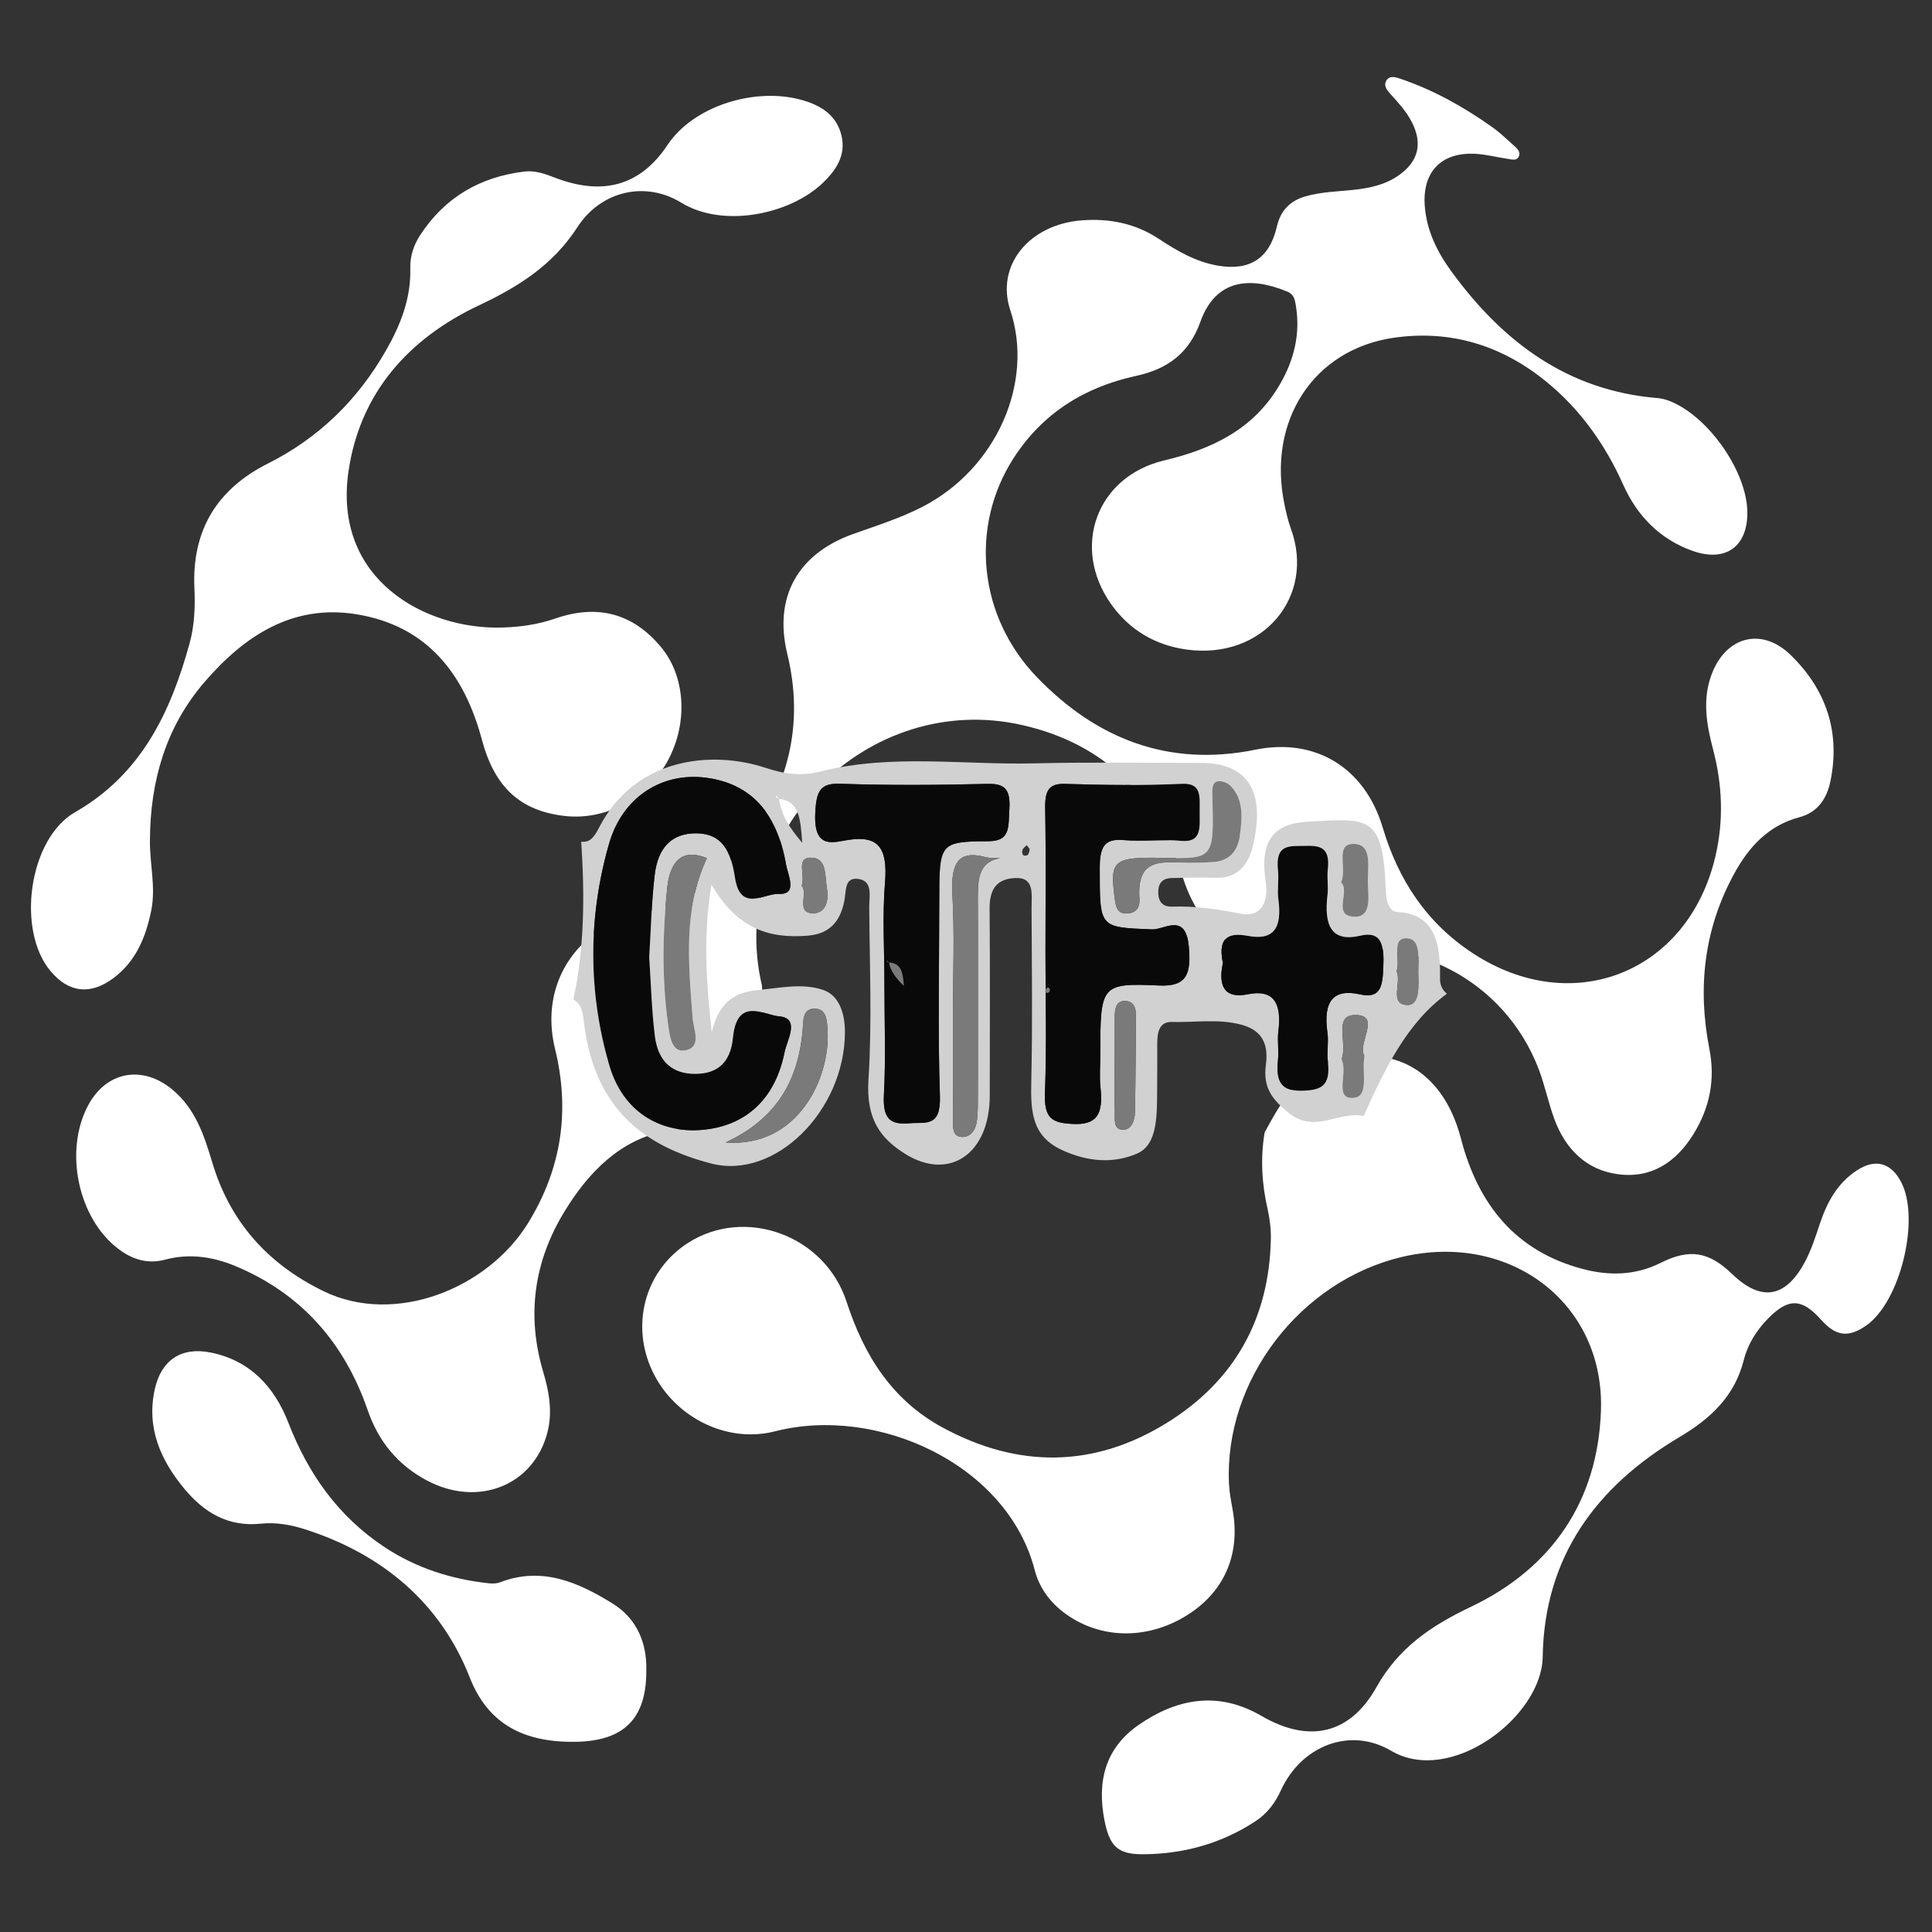 <?xml version="1.0" encoding="utf-8"?>
<!-- Generator: Adobe Illustrator 16.0.3, SVG Export Plug-In . SVG Version: 6.00 Build 0)  -->
<!DOCTYPE svg PUBLIC "-//W3C//DTD SVG 1.1//EN" "http://www.w3.org/Graphics/SVG/1.1/DTD/svg11.dtd">
<svg version="1.1" id="Capa_1" xmlns="http://www.w3.org/2000/svg" xmlns:xlink="http://www.w3.org/1999/xlink" x="0px" y="0px"
	 width="500.095px" height="500.108px" viewBox="0 0 500.095 500.108" enable-background="new 0 0 500.095 500.108"
	 xml:space="preserve">
<rect x="0" y="0" width="500.095" height="500.108" fill="#333333" stroke="none"/>
<path display="none" fill-rule="evenodd" clip-rule="evenodd" fill="#FDFDFD" d="M500.19,4.095c0.006-3.426-0.674-4.097-4.096-4.095
	c-164,0.108-328,0.108-492,0C0.67-0.002-0.002,0.672,0,4.095c0.108,164,0.108,328,0,492c-0.002,3.424,0.672,4.097,4.095,4.095
	c164-0.108,328-0.108,492,0c3.424,0.002,4.102-0.671,4.096-4.095c-0.123-81.834-0.096-163.667-0.096-245.5
	C500.095,168.428,500.067,86.261,500.19,4.095z M474.095,45.095c6.448,0,6.448,10,0,10S467.646,45.095,474.095,45.095z
	 M448.095,47.095c6.448,0,6.448,10,0,10S441.646,47.095,448.095,47.095z M13.119,251.414c-8.935-10.585-5.693-34.293,6.304-41.171
	c17.156-9.834,24.692-25.78,29.64-43.658c1.298-4.69,1.478-9.549,1.259-14.381c-0.677-14.927,5.841-25.598,19.045-32.231
	c13.203-6.634,23.25-16.503,30.54-29.249c3.755-6.564,6.492-13.471,6.297-21.237c-0.077-3.078,0.817-5.93,2.478-8.502
	c6.37-9.865,15.561-15.207,27.101-16.583c2.668-0.318,5.223,0.566,7.744,1.543c12.17,4.715,22.067,2.42,29.289-8.463
	c6.673-10.055,22.841-15.169,35.197-11.466c4.765,1.428,8.549,3.954,9.78,8.984c1.251,5.113-1.306,8.997-4.832,12.373
	c-8.422,8.063-25.672,11.796-36.63,5.083c-9.182-5.625-20.69-3.172-26.852,6.322c-6.431,9.909-15.236,15.416-25.59,20.306
	c-18.063,8.532-30.707,22.565-33.68,42.905c-4.118,28.164,20.091,41.058,39.807,40.45c4.682-0.145,9.283-0.796,13.717-2.332
	c10.8-3.741,19.994-1.46,27.354,7.364c6.32,7.576,7.034,19.465,1.917,29.151c-5.225,9.892-16.106,15.812-26.814,14.591
	c-11.506-1.313-18.156-7.425-21.44-19.701c-4.568-17.073-14.173-29.52-32.438-32.505c-16.692-2.729-29.241,5.727-39.496,17.682
	c-9.912,11.556-13.908,25.503-14.002,40.614c-0.118,6.151,1.586,12.245,0.324,18.431c-1.402,6.87-3.96,13.091-9.739,17.421
	C23.388,257.658,17.806,256.967,13.119,251.414z M148.994,450.862c-13.659,0.205-22.739-4.755-27.415-16.683
	c-7.58-19.337-22.697-31.948-42.672-38.335c-3.685-1.178-7.581-1.848-11.319-1.453c-8.592,0.906-14.785-2.89-19.92-9.089
	c-6.188-7.471-9.803-15.825-7.586-25.76c1.664-7.456,6.823-10.949,14.375-9.457c10.236,2.021,16.584,8.894,20.184,18.179
	c5.138,13.254,12.911,24.26,24.859,32.178c8.213,5.443,17.289,8.321,27.001,9.387c0.964,0.105,2.053,0.082,2.94-0.258
	c10.88-4.17,20.267,0.004,29.188,5.534c6.711,4.159,8.8,10.934,8.665,17.002C167.447,444.827,161.545,450.674,148.994,450.862z
	 M483.081,343.101c-4.641,3.234-7.862,2.819-11.729-1.513c-4.969-5.567-8.439-5.65-13.706-0.273
	c-2.968,3.028-5.243,6.639-6.252,10.662c-2.375,9.469-8.642,15.248-16.702,20.032c-21.565,12.798-34.962,31.015-35.371,56.909
	c-0.244,15.437-23.794,33.363-39.221,24.274c-10.75-6.334-23.321-1.221-28.56,10.271c-1.5,3.291-3.571,5.993-6.571,7.963
	c-8.874,5.826-18.737,8.513-29.25,8.543c-6.599,0.019-8.544-2.316-9.819-8.722c-2.012-10.099,0.213-18.773,8.777-24.719
	c9.946-6.905,20.655-8.887,31.837-2.375c12.181,7.094,22.85,4.901,29.747-7.391c5.73-10.21,14.115-15.911,24.405-20.806
	c21.074-10.024,32.944-27.447,33.736-50.849c0.942-27.868-23.607-46.325-51.484-39.756c-26.364,6.212-46.028,31.921-44.802,58.657
	c0.106,2.313,0.56,4.619,0.968,6.907c2.076,11.659-2.342,21.516-12.385,27.53c-10.319,6.181-22.451,5.733-31.4-1.103
	c-3.711-2.835-6.321-6.497-7.47-10.939c-7.066-27.312-40.654-42.729-67.25-35.902c-12.88,3.306-26.927-4.12-32.209-16.695
	c-4.996-11.896-0.984-25.186,9.678-32.054c14.734-9.492,35.458-2.115,41.098,15.244c4.514,13.894,11.779,25.4,24.745,32.46
	c19.557,10.648,39.285,10.596,58.296-1.244c17.361-10.811,26.312-26.817,26.766-47.36c0.059-2.64-0.256-5.353-0.845-7.929
	c-1.503-6.573-1.874-13.146-0.764-19.798c-4.12-0.746-8.178,2.55-12.549-0.478c-2.671-1.851-4.224-3.432-3.704-6.672
	c0.527-3.291-1.126-4.885-4.211-5.546c-3.805-0.816-7.623-0.265-11.433-0.353c-2.036-0.047-2.431,1.341-2.43,3.007
	c0.002,2.164,0.007,4.328-0.019,6.491c-0.038,3.361,0.123,7.509-3.311,8.757c-3.889,1.415-8.178,1.191-12.512-0.48
	c-4.99-1.924-5.229-5.258-5.107-9.589c0.221-7.984,0.082-15.979,0.047-23.97c-0.008-1.908,0.544-4.307-2.684-4.19
	c-2.713,0.098-4.325,1.167-4.295,4.236c0.087,8.655,0.032,17.313,0.023,25.969c-0.008,8.082-6.729,11.887-14.039,8.092
	c-4.272-2.217-6.541-4.952-6.13-10.324c0.607-7.943,0.188-15.969,0.125-23.959c-0.012-1.513,0.669-3.639-1.874-3.893
	c-2.267-0.226-1.932,1.628-2.266,3.058c-0.731,3.128-2.76,4.591-6.05,4.818c-6.234,0.431-11.661-0.804-16.048-7.079
	c-1.443,7.236-0.821,13.721,0.036,20.491c1.219-4.11,3.672-5.548,7.728-5.862c3.652-0.284,7.341-1.002,10.832-0.01
	c2.482,0.705,3.623,3.022,3.603,5.924c-0.076,10.849-11.62,20.481-22.282,18.151c-10.694-2.337-19.254-7.214-21.093-19.38
	c-0.176-1.163-0.279-2.739-1.788-3.365c-5.184,9.138-12.881,13.796-23.385,15.746c-11.907,2.212-20.119,10.622-26.319,20.717
	c-7.997,13.02-9.977,26.979-5.593,41.704c1.543,5.185,2.457,10.423,1.06,15.735c-3.596,13.681-17.953,19.355-31.147,12.36
	c-7.546-4.001-12.557-10.106-15.356-18.219c-6.006-17.41-17.188-30.218-34.357-37.344c-5.768-2.395-11.85-3.273-18.066-1.617
	c-4.55,1.212-8.49-0.026-12.151-2.811c-10.402-7.911-14.082-25.328-7.785-37.13c4.704-8.814,14.056-10.503,21.781-4.099
	c5.999,4.974,8.249,11.868,10.361,18.928c4.606,15.394,14.418,26.282,28.798,33.279c18.494,8.997,42.502-0.652,52.965-17.68
	c8.634-14.052,10.884-29.005,6.951-45.036c-4.298-17.519,6.43-32.588,24.23-35.633c10.865-1.858,18.725-9.214,25.157-17.691
	c11.04-14.552,15.146-30.736,10.735-48.888c-3.588-14.763,2.722-25.964,17.04-31.07c6.1-2.175,12.274-4.103,18.059-7.101
	c19.019-9.856,28.838-32.115,22.632-50.788c-3.879-11.672,4.942-22.24,18.424-23.291c7.132-0.557,13.865,0.733,19.994,4.773
	c4.718,3.11,9.589,5.968,15.332,6.948c8.253,1.41,13.354-1.912,15.234-10.086c0.936-4.067,3.295-6.68,7.441-7.86
	c4.063-1.156,8.22-1.235,12.349-1.671c4.188-0.442,8.242-1.292,11.748-3.754c5.172-3.63,6.26-8.305,3.337-13.918
	c-1.397-2.686-3.432-4.887-5.438-7.115c-0.883-0.981-1.915-2.167-1.075-3.52c0.875-1.41,2.456-0.847,3.639-0.447
	c8.567,2.896,16.374,7.285,23.725,12.489c2.025,1.435,3.825,3.19,5.688,4.845c0.876,0.778,1.863,1.748,1.112,2.975
	c-0.585,0.955-1.817,0.552-2.765,0.414c-2.797-0.409-5.568-1.156-8.374-1.303c-8.867-0.461-13.75,4.702-13.096,13.498
	c0.475,6.384,3.24,11.931,6.862,16.902c13.271,18.216,30.053,30.921,53.414,32.829c0.973,0.079,1.96,0.335,2.878,0.677
	c9.842,3.668,19.92,17.727,20.328,28.307c0.356,9.24-5.409,13.678-14.168,10.566c-8.434-2.997-14.323-9.034-17.93-17.09
	c-4.641-10.368-11.015-19.388-19.783-26.594c-11.504-9.455-24.817-13.597-39.547-11.491c-20.902,2.986-32.893,21.606-28.357,43.21
	c0.443,2.11,0.925,4.237,1.661,6.258c6.385,17.504-7.247,33.985-27.043,31.246c-8.067-1.116-14.781-5.06-19.533-11.794
	c-10.392-14.729-3.727-33.005,13.779-37.156c12.462-2.956,23.189-8.103,29.905-19.628c3.728-6.398,5.398-13.173,4.146-20.569
	c-0.256-1.512-0.494-2.802-2.195-3.504c-9.518-3.929-18.506-3.355-22.504,7.827c-2.931,8.199-8.578,12.242-16.602,13.984
	c-13.439,2.916-24.332,9.727-31.824,21.427c-11.249,17.565-9.117,40.772,6.137,56.586c15.365,15.929,34.052,23.34,56.524,18.755
	c15.454-3.152,28.314,4.564,32.968,20.153c4.063,13.61,11.353,24.675,23.299,32.516c25.875,16.982,55.813,5.025,62.84-25.155
	c2.153-9.248,1.784-18.488-0.648-27.675c-1.722-6.504-2.812-13.085-0.247-19.627c3.751-9.571,12.892-11.932,20.283-4.787
	c9.223,8.914,12.994,19.975,10.361,32.736c-0.902,4.374-3.204,8.042-8.017,9.315c-7.982,2.113-13.065,7.618-16.866,14.564
	c-7.848,14.34-9.566,29.563-6.44,45.461c1.551,7.891,0.084,15.203-4.127,22.004c-4.489,7.249-10.874,11.524-19.507,10.383
	c-8.291-1.098-13.635-6.54-16.492-14.257c-1.554-4.196-2.436-8.644-4.019-12.827c-8.775-23.201-33.316-35.92-57.33-29.833
	c-16.338,4.141-29.611-3.401-34.818-19.869c-6.595-20.853-20.066-34.61-41.613-39.487c-39.903-9.03-76.621,27.823-67.358,67.384
	c1.619,0.187,2.3-0.885,3.046-2.078c5.904-9.437,18.364-10.699,27.618-8.168c3.331,0.91,5.944,1.176,9.348,0.468
	c11.648-2.423,23.524-0.855,35.305-1.09c9.249-0.183,18.504-0.068,27.756-0.063c7.808,0.005,10.835,3.998,8.611,11.613
	c-0.813,2.783-2.837,4.393-5.957,4.322c-2.495-0.057-4.994-0.001-7.491,0.041c-1.305,0.021-2.291,0.498-2.266,2.021
	s1.045,1.987,2.335,1.95c3.832-0.11,7.591,0.353,11.371,0.979c3.313,0.551,4.698-1.493,4.153-4.502
	c-1.036-5.725,1.465-8.012,6.96-8.264c10.106-0.462,12.578-1.052,13.015,9.454c0.06,1.439,0.452,3.013,1.949,3.078
	c6.192,0.271,7.19,4.28,7.082,9.256c-0.02,0.887,0.395,1.591,1.144,2.083c17.744-7.327,32.109-0.115,36.979,18.6
	c4.436,17.047,14.166,29.217,31.74,33.769c6.691,1.733,13.437,1.618,19.941-1.64c7.58-3.798,12.537-2.867,18.508,2.892
	c7.457,7.191,13.752,6.214,18.715-2.915c1.755-3.229,2.856-6.71,4.016-10.185c1.818-5.45,4.497-10.394,9.473-13.679
	c4.812-3.178,8.885-2.105,11.541,2.973C497.109,315.539,491.902,336.95,483.081,343.101z"/>
<path fill-rule="evenodd" clip-rule="evenodd" fill="#FFFFFF" d="M195.914,276.973c-5.184,9.138-12.881,13.796-23.385,15.746
	c-11.907,2.212-20.119,10.622-26.319,20.717c-7.997,13.02-9.977,26.979-5.593,41.704c1.543,5.185,2.457,10.423,1.06,15.735
	c-3.596,13.681-17.953,19.355-31.147,12.36c-7.546-4.001-12.557-10.106-15.356-18.219c-6.006-17.41-17.188-30.218-34.357-37.344
	c-5.768-2.395-11.85-3.273-18.066-1.617c-4.55,1.212-8.49-0.026-12.151-2.811c-10.402-7.911-14.082-25.328-7.785-37.13
	c4.704-8.814,14.056-10.503,21.781-4.099c5.999,4.974,8.249,11.868,10.361,18.928c4.606,15.394,14.418,26.282,28.798,33.279
	c18.494,8.997,42.502-0.652,52.965-17.68c8.634-14.052,10.884-29.005,6.951-45.036c-4.298-17.519,6.43-32.588,24.23-35.633
	c10.865-1.858,18.725-9.214,25.157-17.691c11.04-14.552,15.146-30.736,10.735-48.888c-3.588-14.763,2.722-25.964,17.04-31.07
	c6.1-2.175,12.274-4.103,18.059-7.101c19.019-9.856,28.838-32.115,22.632-50.788c-3.879-11.672,4.942-22.24,18.424-23.291
	c7.132-0.557,13.865,0.733,19.994,4.773c4.718,3.11,9.589,5.968,15.332,6.948c8.253,1.41,13.354-1.912,15.234-10.086
	c0.936-4.067,3.295-6.68,7.441-7.86c4.063-1.156,8.22-1.235,12.349-1.671c4.188-0.442,8.242-1.292,11.748-3.754
	c5.172-3.63,6.26-8.305,3.337-13.918c-1.397-2.686-3.432-4.887-5.438-7.115c-0.883-0.981-1.915-2.167-1.075-3.52
	c0.875-1.41,2.456-0.847,3.639-0.447c8.567,2.896,16.374,7.285,23.725,12.489c2.025,1.435,3.825,3.19,5.688,4.845
	c0.876,0.778,1.863,1.748,1.112,2.975c-0.585,0.955-1.817,0.552-2.765,0.414c-2.797-0.409-5.568-1.156-8.374-1.303
	c-8.867-0.461-13.75,4.702-13.096,13.498c0.475,6.384,3.24,11.931,6.862,16.902c13.271,18.216,30.053,30.921,53.414,32.829
	c0.973,0.079,1.96,0.335,2.878,0.677c9.842,3.668,19.92,17.727,20.328,28.307c0.356,9.24-5.409,13.678-14.168,10.566
	c-8.434-2.997-14.323-9.034-17.93-17.09c-4.641-10.368-11.015-19.388-19.783-26.594c-11.504-9.455-24.817-13.597-39.547-11.491
	c-20.902,2.986-32.893,21.606-28.357,43.21c0.443,2.11,0.925,4.237,1.661,6.258c6.385,17.504-7.247,33.985-27.043,31.246
	c-8.067-1.116-14.781-5.06-19.533-11.794c-10.392-14.729-3.727-33.005,13.779-37.156c12.462-2.956,23.189-8.103,29.905-19.628
	c3.728-6.398,5.398-13.173,4.146-20.569c-0.256-1.512-0.494-2.802-2.195-3.504c-9.518-3.929-18.506-3.355-22.504,7.827
	c-2.931,8.199-8.578,12.242-16.602,13.984c-13.439,2.916-24.332,9.727-31.824,21.427c-11.249,17.565-9.117,40.772,6.137,56.586
	c15.365,15.929,34.052,23.34,56.524,18.755c15.454-3.152,28.314,4.564,32.968,20.153c4.063,13.61,11.353,24.675,23.299,32.516
	c25.875,16.982,55.813,5.025,62.84-25.155c2.153-9.248,1.784-18.488-0.648-27.675c-1.722-6.504-2.812-13.085-0.247-19.627
	c3.751-9.571,12.892-11.932,20.283-4.787c9.223,8.914,12.994,19.975,10.361,32.736c-0.902,4.374-3.204,8.042-8.017,9.315
	c-7.982,2.113-13.065,7.618-16.866,14.564c-7.848,14.34-9.566,29.563-6.44,45.461c1.551,7.891,0.084,15.203-4.127,22.004
	c-4.489,7.249-10.874,11.524-19.507,10.383c-8.291-1.098-13.635-6.54-16.492-14.257c-1.554-4.196-2.436-8.644-4.019-12.827
	c-8.775-23.201-33.316-35.92-57.33-29.833c-16.338,4.141-29.611-3.401-34.818-19.869c-6.595-20.853-20.066-34.61-41.613-39.487
	c-39.903-9.03-76.621,27.823-67.358,67.384C197.805,262.426,197.768,269.753,195.914,276.973z"/>
<path fill-rule="evenodd" clip-rule="evenodd" fill="#FFFFFF" d="M341.195,276.163c17.744-7.327,32.109-0.115,36.979,18.6
	c4.436,17.047,14.166,29.217,31.74,33.769c6.691,1.733,13.437,1.618,19.941-1.64c7.58-3.798,12.537-2.867,18.508,2.892
	c7.457,7.191,13.752,6.214,18.715-2.915c1.755-3.229,2.856-6.71,4.016-10.185c1.818-5.45,4.497-10.394,9.473-13.679
	c4.812-3.178,8.885-2.105,11.541,2.973c5.001,9.562-0.206,30.973-9.027,37.123c-4.641,3.234-7.862,2.819-11.729-1.513
	c-4.969-5.567-8.439-5.65-13.706-0.273c-2.968,3.028-5.243,6.639-6.252,10.662c-2.375,9.469-8.642,15.248-16.702,20.032
	c-21.565,12.798-34.962,31.015-35.371,56.909c-0.244,15.437-23.794,33.363-39.221,24.274c-10.75-6.334-23.321-1.221-28.56,10.271
	c-1.5,3.291-3.571,5.993-6.571,7.963c-8.874,5.826-18.737,8.513-29.25,8.543c-6.599,0.019-8.544-2.316-9.819-8.722
	c-2.012-10.099,0.213-18.773,8.777-24.719c9.946-6.905,20.655-8.887,31.837-2.375c12.181,7.094,22.85,4.901,29.747-7.391
	c5.73-10.21,14.115-15.911,24.405-20.806c21.074-10.024,32.944-27.447,33.736-50.849c0.942-27.868-23.607-46.325-51.484-39.756
	c-26.364,6.212-46.028,31.921-44.802,58.657c0.106,2.313,0.56,4.619,0.968,6.907c2.076,11.659-2.342,21.516-12.385,27.53
	c-10.319,6.181-22.451,5.733-31.4-1.103c-3.711-2.835-6.321-6.497-7.47-10.939c-7.066-27.312-40.654-42.729-67.25-35.902
	c-12.88,3.306-26.927-4.12-32.209-16.695c-4.996-11.896-0.984-25.186,9.678-32.054c14.734-9.492,35.458-2.115,41.098,15.244
	c4.514,13.894,11.779,25.4,24.745,32.46c19.557,10.648,39.285,10.596,58.296-1.244c17.361-10.811,26.312-26.817,26.766-47.36
	c0.059-2.64-0.256-5.353-0.845-7.929c-1.503-6.573-1.874-13.146-0.764-19.798C330.879,286.59,334.566,280.176,341.195,276.163z"/>
<path fill-rule="evenodd" clip-rule="evenodd" fill="#FFFFFF" d="M38.814,217.304c-0.118,6.151,1.586,12.245,0.324,18.431
	c-1.402,6.87-3.96,13.091-9.739,17.421c-6.011,4.503-11.593,3.812-16.28-1.741c-8.935-10.585-5.693-34.293,6.304-41.171
	c17.156-9.834,24.692-25.78,29.64-43.658c1.298-4.69,1.478-9.549,1.259-14.381c-0.677-14.927,5.841-25.598,19.045-32.231
	c13.203-6.634,23.25-16.503,30.54-29.249c3.755-6.564,6.492-13.471,6.297-21.237c-0.077-3.078,0.817-5.93,2.478-8.502
	c6.37-9.865,15.561-15.207,27.101-16.583c2.668-0.318,5.223,0.566,7.744,1.543c12.17,4.715,22.067,2.42,29.289-8.463
	c6.673-10.055,22.841-15.169,35.197-11.466c4.765,1.428,8.549,3.954,9.78,8.984c1.251,5.113-1.306,8.997-4.832,12.373
	c-8.422,8.063-25.672,11.796-36.63,5.083c-9.182-5.625-20.69-3.172-26.852,6.322c-6.431,9.909-15.236,15.416-25.59,20.306
	c-18.063,8.532-30.707,22.565-33.68,42.905c-4.118,28.164,20.091,41.058,39.807,40.45c4.682-0.145,9.283-0.796,13.717-2.332
	c10.8-3.741,19.994-1.46,27.354,7.364c6.32,7.576,7.034,19.465,1.917,29.151c-5.225,9.892-16.106,15.812-26.814,14.591
	c-11.506-1.313-18.156-7.425-21.44-19.701c-4.568-17.073-14.173-29.52-32.438-32.505c-16.692-2.729-29.241,5.727-39.496,17.682
	C42.904,188.245,38.909,202.192,38.814,217.304z"/>
<path fill-rule="evenodd" clip-rule="evenodd" fill="#FFFFFF" d="M167.294,432.107c0.153,12.72-5.749,18.566-18.3,18.755
	c-13.659,0.205-22.739-4.755-27.415-16.683c-7.58-19.337-22.697-31.948-42.672-38.335c-3.685-1.178-7.581-1.848-11.319-1.453
	c-8.592,0.906-14.785-2.89-19.92-9.089c-6.188-7.471-9.803-15.825-7.586-25.76c1.664-7.456,6.823-10.949,14.375-9.457
	c10.236,2.021,16.584,8.894,20.184,18.179c5.138,13.254,12.911,24.26,24.859,32.178c8.213,5.443,17.289,8.321,27.001,9.387
	c0.964,0.105,2.053,0.082,2.94-0.258c10.88-4.17,20.267,0.004,29.188,5.534C165.34,419.265,167.429,426.039,167.294,432.107z"/>
<path fill-rule="evenodd" clip-rule="evenodd" fill="#D1D1D1" d="M374.533,257.228c-10.315,7.481-16.057,19.446-21.556,31.641
	c-6.415-1.392-12.73,4.756-19.533-0.891c-4.158-3.454-6.573-6.403-5.765-12.444c0.819-6.14-1.754-9.111-6.555-10.345
	c-5.921-1.521-11.864-0.492-17.792-0.658c-3.17-0.087-3.786,2.501-3.783,5.611c0.004,4.035,0.011,8.072-0.027,12.104
	c-0.061,6.27,0.189,14.005-5.152,16.336c-6.055,2.636-12.729,2.221-19.475-0.896c-7.766-3.59-8.139-9.811-7.949-17.888
	c0.344-14.893,0.128-29.803,0.073-44.706c-0.013-3.562,0.846-8.034-4.175-7.817c-4.225,0.181-6.734,2.177-6.688,7.901
	c0.135,16.144,0.051,32.292,0.039,48.436c-0.013,15.076-10.474,22.17-21.851,15.095c-6.652-4.137-10.182-9.237-9.543-19.259
	c0.948-14.816,0.294-29.786,0.196-44.688c-0.019-2.82,1.044-6.786-2.915-7.259c-3.53-0.422-3.008,3.035-3.528,5.703
	c-1.138,5.832-4.296,8.563-9.416,8.987c-9.702,0.801-18.149-1.499-24.977-13.207c-2.247,13.5-1.279,25.591,0.055,38.221
	c1.897-7.666,5.716-10.347,12.027-10.934c5.684-0.531,11.425-1.869,16.857-0.018c3.864,1.313,5.64,5.639,5.607,11.051
	c-0.119,20.232-18.085,38.199-34.679,33.854c-16.643-4.36-29.966-13.455-32.829-36.146c-0.273-2.169-0.434-5.11-2.782-6.277
	c2.886-13.465,2.943-27.133,2.028-40.869c2.519,0.348,3.58-1.65,4.74-3.877c9.189-17.601,28.582-19.956,42.984-15.234
	c5.184,1.698,9.251,2.193,14.55,0.873c18.126-4.52,36.611-1.595,54.946-2.033c14.396-0.341,28.8-0.127,43.198-0.117
	c12.153,0.009,16.864,7.457,13.403,21.661c-1.265,5.191-4.415,8.193-9.271,8.063c-3.883-0.107-7.772-0.002-11.659,0.076
	c-2.03,0.04-3.563,0.928-3.528,3.769c0.041,2.839,1.628,3.708,3.636,3.637c5.964-0.205,11.813,0.659,17.697,1.828
	c5.157,1.026,7.313-2.785,6.465-8.397c-1.612-10.678,2.279-14.945,10.833-15.414c15.727-0.862,19.576-1.962,20.255,17.634
	c0.092,2.685,0.706,5.62,3.034,5.741c9.639,0.505,11.191,7.985,11.023,17.265C372.723,254.993,373.368,256.306,374.533,257.228z
	 M201.599,206.764c-0.239-0.315-0.476-0.629-0.715-0.944c0.028,0.209-0.008,0.513,0.095,0.61c0.176,0.164,0.436,0.199,0.661,0.288
	c0.603,4.27,2.615,7.423,6.018,11.444C207.206,211.784,206.838,207.316,201.599,206.764z M168.05,247.808
	c0.454-7.253,0.577-14.417,1.432-21.455c0.858-7.071,4.515-10.706,10.775-10.652c6.548,0.056,8.923,4.433,9.987,11.456
	c1.382,9.125,7.59,4.045,11.356,4.229c5.017,0.245,2.322-4.945,1.86-7.633c-2.341-13.624-9.305-20.976-20.765-22.448
	c-11.13-1.427-21.488,4.752-25.045,17.113c-5.455,18.956-5.464,38.554,0.121,57.503c3.45,11.709,12.852,17.436,23.767,16.562
	c11.348-0.906,19.117-7.859,21.556-20.169c0.589-2.969,4.145-8.786-1.436-9.238c-3.907-0.317-10.883-5.236-11.938,5.553
	c-0.66,6.739-4.323,9.329-9.768,9.338c-5.76,0.002-9.605-2.972-10.447-9.864C168.68,261.37,168.505,254.526,168.05,247.808z
	 M270.617,246.518c0,12.09,0.341,24.198-0.135,36.258c-0.266,6.812,1.868,7.846,7.007,8.149c6.415,0.386,8.139-2.463,7.374-9.39
	c-0.305-2.741-0.049-5.569-0.049-8.357c0-18.231,0.015-18.768,15.319-18.078c7.138,0.321,8.232-3.114,7.582-10.155
	c-0.821-8.873-6.396-4.235-9.479-4.37c-13.826-0.587-13.555-0.255-13.566-16.069c-0.002-6.067,1.79-7.425,6.333-7.042
	c4.891,0.414,9.848-0.275,14.732,0.188c5.517,0.524,4.776-3.703,4.797-7.741c0.021-3.838,0.479-7.26-4.565-7.028
	c-10.073,0.462-20.174,0.358-30.253,0.028c-4.195-0.137-5.265,1.667-5.175,6.414C270.771,221.718,270.617,234.121,270.617,246.518z
	 M228.927,254.539c0,9.627,0.385,19.283-0.13,28.874c-0.362,6.688,2.068,7.72,6.709,7.334c4.064-0.337,8.073,1.199,7.79-7.114
	c-0.569-16.744-0.17-33.535-0.17-50.306c0-15.08,0-15.504,12.768-15.577c5.76-0.035,5.078-3.751,5.378-8.221
	c0.369-5.469-1.398-6.725-5.681-6.621c-12.695,0.309-25.403,0.411-38.092-0.037c-5.194-0.185-6.238,1.86-6.482,7.798
	c-0.389,9.456,4.955,7.261,8.721,6.713c7.519-1.097,10.09,1.953,9.34,11.084C228.371,237.081,228.927,245.839,228.927,254.539z
	 M316.544,249.262c-1.438,6.729,1.032,9.201,6.412,8.111c6.509-1.32,8.905,1.968,7.942,9.593c-0.308,2.422,0.168,4.978-0.092,7.415
	c-0.626,5.941,1.1,8.103,6.346,7.95c4.775-0.144,7.361-1.177,6.559-7.613c-0.301-2.425,0.244-5.006-0.102-7.412
	c-1.202-8.363,1.72-11.419,8.441-9.908c5.802,1.303,5.883-2.844,6.047-8.069c0.177-5.606-1.114-8.266-5.978-7.127
	c-7.498,1.756-9.458-2.64-8.494-10.631c0.253-2.124-0.173-4.363,0.074-6.49c0.705-6.134-2.416-6.22-6.117-6.128
	c-3.732,0.095-7.541-0.575-6.774,6.359c0.269,2.432-0.238,5.002,0.092,7.412c1.061,7.712-1.376,10.75-7.89,9.526
	C318.746,241.451,314.999,242.051,316.544,249.262z M258.867,222.132c-1.291-0.083-2.62,0.044-3.864-0.288
	c-7.054-1.872-8.946,1.709-8.477,9.845c0.583,10.171,0.138,20.434,0.14,30.653c0.002,8.981-0.013,17.967,0.021,26.948
	c0.008,2.093-0.36,4.832,2.196,5.003c2.375,0.161,3.777-1.815,4.047-4.61c0.206-2.145,0.196-4.325,0.196-6.489
	c0.019-16.417,0.057-32.836-0.007-49.251C253.101,228.566,252.767,223.168,258.867,222.132z M182.975,222.132
	c-6.153-2.55-9.529,0.491-10.276,7.735c-1.2,11.646-1.395,23.35,0.197,34.977c0.438,3.207,0.869,7.858,4.653,7.011
	c4.171-0.932,1.956-5.417,1.729-8.411C178.209,249.39,176.814,235.331,182.975,222.132z M301.124,222.063
	c-12.923-0.244-13.856,0.552-12.623,10.189c0.304,2.382,0.603,4.232,3.069,4.197c2.189-0.031,3.563-1.179,3.374-3.867
	c-0.67-9.488,4.529-9.558,10.095-9.332c3.1,0.125,6.22,0.114,9.315-0.14c3.449-0.284,5.974-2.455,6.559-6.658
	c0.637-4.596,1.086-9.429-2.322-12.965c-0.858-0.893-2.441-1.493-3.507-1.217c-1.465,0.379-1.297,2.407-1.261,3.91
	C314.227,222.309,314.234,222.306,301.124,222.063z M187.822,295.725c18.612,1.425,27.053-16.493,26.401-28.836
	c-0.154-2.915-0.297-5.935-3.577-5.794c-2.938,0.13-2.674,3.116-2.883,5.531C206.552,280.608,200.292,289.915,187.822,295.725z
	 M288.524,275.487c0,4.022-0.085,8.048,0.036,12.061c0.06,1.974-0.507,4.923,2.179,4.892c2.092-0.021,3.011-2.308,3.051-4.605
	c0.157-8.345,0.184-16.694,0.245-25.045c0.018-2.129-0.739-3.563-2.637-3.678c-2.582-0.161-2.84,2.011-2.854,4.313
	C288.521,267.445,288.539,271.466,288.524,275.487z M347.126,228.427c2.491,2.238-2.421,8.653,3.429,8.865
	c4.452,0.159,3.664-4.946,3.521-8.441c-0.161-3.981,1.394-10.276-3.551-10.406C345.329,218.307,348.821,224.717,347.126,228.427z
	 M347.235,274.208c1.718,3.14-1.675,9.636,2.331,9.979c5.062,0.435,2.964-6.259,3.547-10.071c0.045-0.298,0.108-0.688-0.002-0.908
	c-1.752-3.331,4.579-10.604-2.452-10.47C345.019,262.846,348.949,270.183,347.235,274.208z M207.503,229.313
	c1.864,1.771-1.861,7.397,3.378,7.063c2.828-0.181,3.722-3.372,3.185-6.282c-0.561-3.036,0.057-7.753-3.708-8.063
	C205.691,221.651,208.593,226.48,207.503,229.313z M361.497,251.427c1.378,2.772-1.989,8.514,2.703,8.711
	c3.408,0.14,2.976-5.021,2.914-8.325c-0.066-3.507,0.88-8.988-3.161-8.942C360.038,242.914,362.596,248.376,361.497,251.427z
	 M265.734,218.779c-0.394,0.436-0.95,0.759-1.066,1.238c-0.305,1.225,0.307,1.745,1.222,1.356c0.331-0.141,0.613-0.956,0.622-1.472
	C266.519,219.54,266.023,219.166,265.734,218.779z"/>
<path fill-rule="evenodd" clip-rule="evenodd" fill="#090909" d="M168.05,247.808c0.455,6.719,0.63,13.563,1.453,20.294
	c0.842,6.893,4.688,9.866,10.447,9.864c5.444-0.009,9.107-2.599,9.768-9.338c1.055-10.789,8.031-5.87,11.938-5.553
	c5.581,0.452,2.025,6.27,1.436,9.238c-2.439,12.31-10.208,19.263-21.556,20.169c-10.915,0.874-20.317-4.853-23.767-16.562
	c-5.585-18.949-5.575-38.547-0.121-57.503c3.557-12.361,13.915-18.541,25.045-17.113c11.46,1.473,18.424,8.824,20.765,22.448
	c0.462,2.688,3.157,7.878-1.86,7.633c-3.766-0.185-9.974,4.896-11.356-4.229c-1.063-7.023-3.438-11.4-9.987-11.456
	c-6.261-0.053-9.917,3.581-10.775,10.652C168.627,233.39,168.504,240.555,168.05,247.808z"/>
<path fill-rule="evenodd" clip-rule="evenodd" fill="#090909" d="M270.617,246.518c0-12.397,0.154-24.8-0.077-37.193
	c-0.09-4.747,0.979-6.551,5.175-6.414c10.079,0.33,20.18,0.434,30.253-0.028c5.045-0.232,4.586,3.19,4.565,7.028
	c-0.021,4.039,0.72,8.266-4.797,7.741c-4.885-0.463-9.842,0.226-14.732-0.188c-4.543-0.384-6.335,0.975-6.333,7.042
	c0.012,15.814-0.26,15.482,13.566,16.069c3.082,0.135,8.657-4.503,9.479,4.37c0.65,7.041-0.444,10.477-7.582,10.155
	c-15.305-0.689-15.319-0.153-15.319,18.078c0,2.788-0.256,5.616,0.049,8.357c0.765,6.927-0.959,9.775-7.374,9.39
	c-5.139-0.304-7.272-1.338-7.007-8.149C270.958,270.716,270.617,258.608,270.617,246.518z"/>
<path fill-rule="evenodd" clip-rule="evenodd" fill="#090909" d="M228.927,254.539c0-8.7-0.556-17.458,0.151-26.073
	c0.75-9.131-1.821-12.181-9.34-11.084c-3.766,0.548-9.11,2.743-8.721-6.713c0.244-5.938,1.288-7.982,6.482-7.798
	c12.689,0.448,25.396,0.346,38.092,0.037c4.282-0.104,6.05,1.152,5.681,6.621c-0.3,4.47,0.382,8.186-5.378,8.221
	c-12.768,0.073-12.768,0.497-12.768,15.577c0,16.771-0.398,33.562,0.17,50.306c0.283,8.313-3.726,6.777-7.79,7.114
	c-4.642,0.386-7.072-0.646-6.709-7.334C229.312,273.822,228.927,264.166,228.927,254.539z"/>
<path fill-rule="evenodd" clip-rule="evenodd" fill="#090909" d="M316.544,249.262c-1.545-7.211,2.202-7.811,6.467-7.012
	c6.514,1.223,8.95-1.814,7.89-9.526c-0.33-2.41,0.177-4.979-0.092-7.412c-0.767-6.934,3.042-6.264,6.774-6.359
	c3.701-0.092,6.822-0.006,6.117,6.128c-0.247,2.127,0.179,4.366-0.074,6.49c-0.964,7.991,0.996,12.387,8.494,10.631
	c4.863-1.139,6.154,1.521,5.978,7.127c-0.164,5.225-0.245,9.372-6.047,8.069c-6.722-1.511-9.644,1.545-8.441,9.908
	c0.346,2.406-0.199,4.987,0.102,7.412c0.803,6.437-1.783,7.47-6.559,7.613c-5.246,0.152-6.972-2.009-6.346-7.95
	c0.26-2.438-0.216-4.993,0.092-7.415c0.963-7.625-1.434-10.913-7.942-9.593C317.576,258.463,315.106,255.991,316.544,249.262z"/>
<path fill-rule="evenodd" clip-rule="evenodd" fill="#7A7A7A" d="M258.867,222.132c-6.101,1.037-5.767,6.434-5.747,11.811
	c0.063,16.415,0.025,32.834,0.007,49.251c0,2.164,0.01,4.345-0.196,6.489c-0.271,2.795-1.672,4.771-4.047,4.61
	c-2.556-0.171-2.188-2.91-2.196-5.003c-0.034-8.981-0.02-17.967-0.021-26.948c-0.002-10.22,0.443-20.482-0.14-30.653
	c-0.469-8.136,1.423-11.717,8.477-9.845C256.247,222.176,257.576,222.049,258.867,222.132z"/>
<path fill-rule="evenodd" clip-rule="evenodd" fill="#7A7A7A" d="M182.975,222.132c-6.16,13.199-4.765,27.258-3.697,41.312
	c0.228,2.994,2.442,7.479-1.729,8.411c-3.784,0.848-4.214-3.804-4.653-7.011c-1.592-11.627-1.397-23.332-0.197-34.977
	C173.445,222.623,176.821,219.582,182.975,222.132z"/>
<path fill-rule="evenodd" clip-rule="evenodd" fill="#7A7A7A" d="M301.124,222.063c13.11,0.243,13.103,0.245,12.699-15.883
	c-0.036-1.503-0.204-3.531,1.261-3.91c1.065-0.276,2.648,0.324,3.507,1.217c3.408,3.537,2.959,8.37,2.322,12.965
	c-0.585,4.204-3.109,6.374-6.559,6.658c-3.096,0.254-6.216,0.265-9.315,0.14c-5.565-0.226-10.765-0.156-10.095,9.332
	c0.189,2.688-1.185,3.836-3.374,3.867c-2.467,0.035-2.766-1.815-3.069-4.197C287.268,222.615,288.201,221.82,301.124,222.063z"/>
<path fill-rule="evenodd" clip-rule="evenodd" fill="#7A7A7A" d="M187.822,295.725c12.471-5.81,18.73-15.116,19.941-29.099
	c0.209-2.415-0.055-5.401,2.883-5.531c3.28-0.141,3.423,2.879,3.577,5.794C214.875,279.231,206.434,297.149,187.822,295.725z"/>
<path fill-rule="evenodd" clip-rule="evenodd" fill="#7A7A7A" d="M288.53,275.487c0.009-4.021-0.01-8.042,0.014-12.063
	c0.015-2.303,0.272-4.475,2.854-4.313c1.897,0.114,2.654,1.549,2.637,3.678c-0.062,8.351-0.088,16.7-0.245,25.045
	c-0.04,2.298-0.959,4.585-3.051,4.605c-2.686,0.031-2.119-2.918-2.179-4.892C288.439,283.535,288.524,279.51,288.53,275.487z"/>
<path fill-rule="evenodd" clip-rule="evenodd" fill="#7A7A7A" d="M347.126,228.427c1.695-3.71-1.797-10.121,3.398-9.983
	c4.944,0.13,3.39,6.425,3.551,10.406c0.144,3.496,0.932,8.6-3.521,8.441C344.705,237.081,349.617,230.665,347.126,228.427z"/>
<path fill-rule="evenodd" clip-rule="evenodd" fill="#7A7A7A" d="M347.235,274.208c1.714-4.025-2.217-11.362,3.424-11.471
	c7.031-0.135,0.7,7.139,2.452,10.47c0.11,0.22,0.047,0.61,0.002,0.908c-0.583,3.813,1.515,10.506-3.547,10.071
	C345.561,283.844,348.953,277.348,347.235,274.208z"/>
<path fill-rule="evenodd" clip-rule="evenodd" fill="#7A7A7A" d="M207.503,229.313c1.09-2.833-1.812-7.662,2.854-7.282
	c3.766,0.31,3.148,5.026,3.708,8.063c0.537,2.911-0.357,6.101-3.185,6.282C205.642,236.71,209.367,231.084,207.503,229.313z"/>
<path fill-rule="evenodd" clip-rule="evenodd" fill="#7A7A7A" d="M361.497,251.427c1.099-3.05-1.459-8.513,2.456-8.556
	c4.041-0.046,3.095,5.435,3.161,8.942c0.062,3.304,0.494,8.465-2.914,8.325C359.508,259.94,362.875,254.199,361.497,251.427z"/>
<path fill-rule="evenodd" clip-rule="evenodd" fill="#7A7A7A" d="M230.082,249.109c3.367,0.296,3.603,2.691,3.893,6.11
	c-2.187-2.156-3.479-3.847-3.867-6.136L230.082,249.109z"/>
<path fill-rule="evenodd" clip-rule="evenodd" fill="#7A7A7A" d="M271.29,255.551c0.186,0.208,0.504,0.408,0.5,0.602
	c-0.005,0.276-0.188,0.714-0.399,0.789c-0.588,0.208-0.981-0.07-0.786-0.727C270.681,255.958,271.038,255.784,271.29,255.551z"/>
<path fill-rule="evenodd" clip-rule="evenodd" fill="#7A7A7A" d="M230.108,249.084c-0.145-0.048-0.312-0.066-0.424-0.154
	c-0.066-0.052-0.043-0.215-0.061-0.327c0.153,0.169,0.306,0.338,0.459,0.507L230.108,249.084z"/>
</svg>
